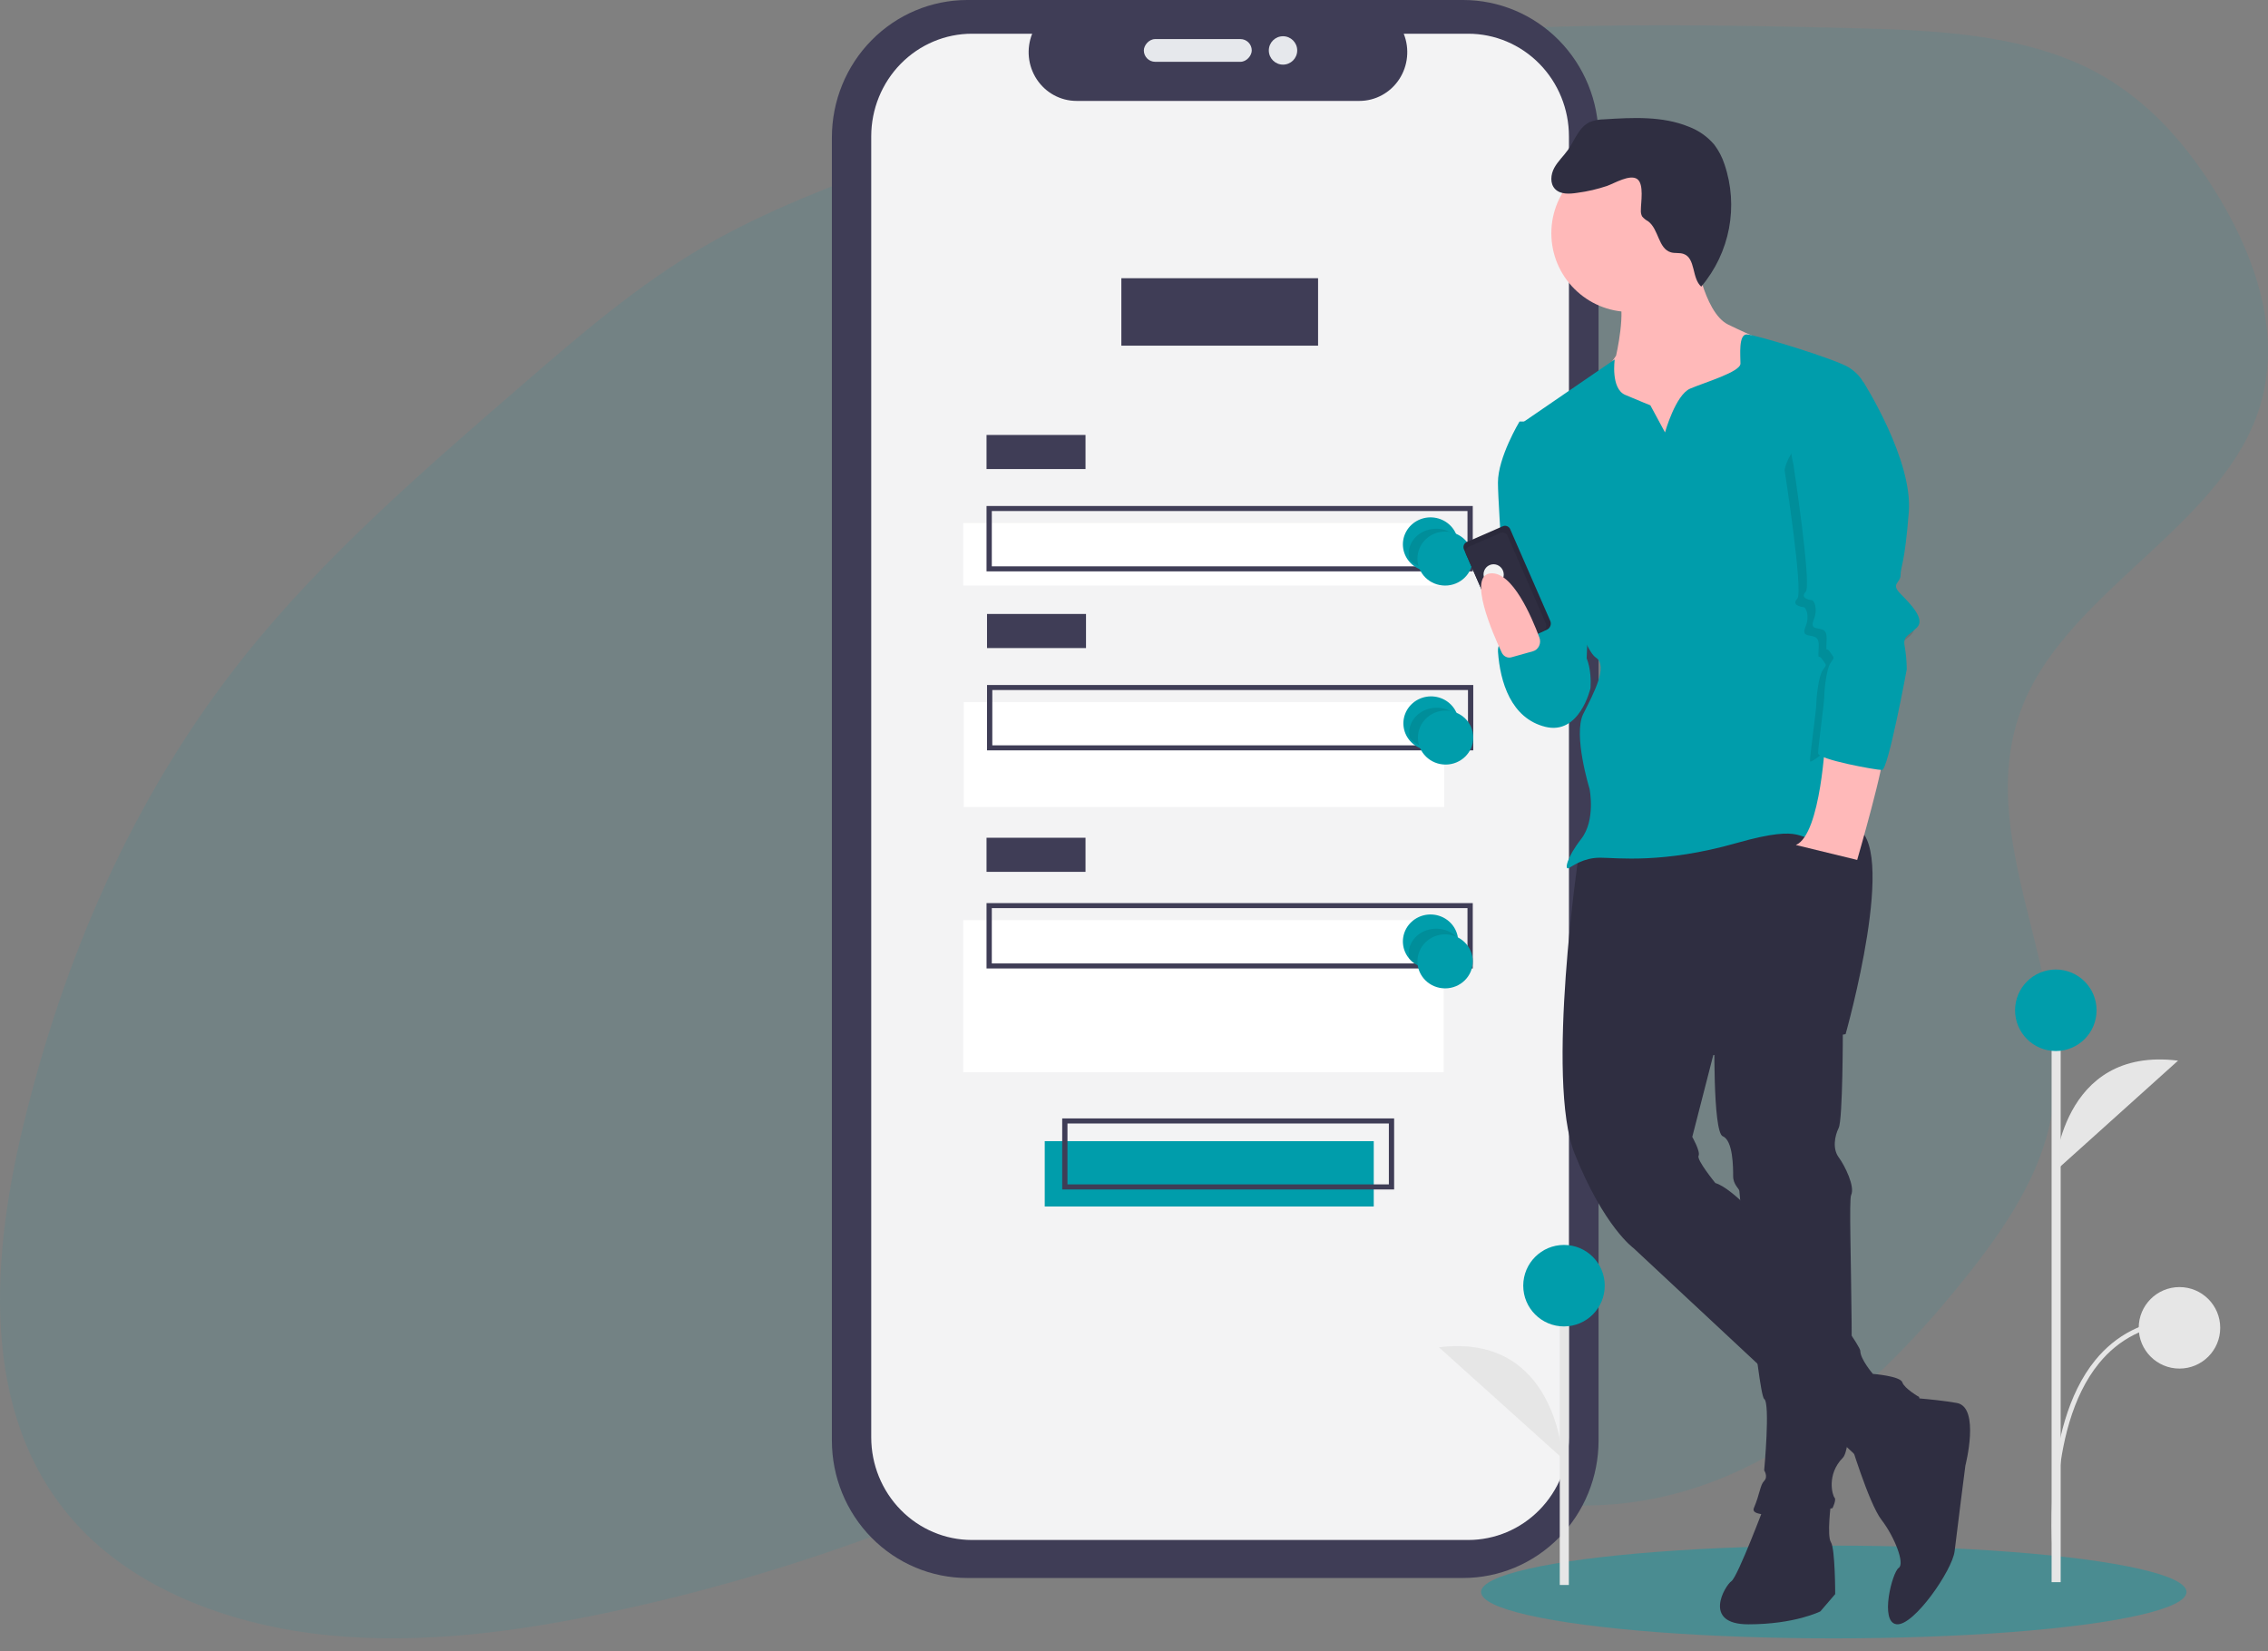 <svg xmlns="http://www.w3.org/2000/svg" width="250" height="182" viewBox="0 0 250 182">
    <rect x="0" y="0" width="250" height="182" fill="#808080" stroke="none"/>
    <g fill="none" fill-rule="evenodd">
        <path fill="#009DAB" fill-rule="nonzero" d="M122.075 161.285c-8.95 1.204-17.323 4.903-25.772 8.03-9.397 3.462-18.984 6.24-28.7 8.32-10.35 2.22-21.021 3.666-31.399 2.631-10.377-1.034-20.503-4.754-27.121-11.556-11.214-11.538-10.267-29.027-6.564-44.441C6.914 105.98 14.513 87.902 26.95 72.326c8.84-11.072 19.933-20.657 30.928-30.171 6.216-5.37 12.489-10.776 19.749-14.997 6.753-3.922 14.21-6.735 21.615-9.507 7.906-2.963 15.831-5.943 23.995-8.208 26.055-7.23 53.484-7.004 80.304-6.36 9.438.223 19.304.592 27.222 4.727 6.17 3.233 10.567 8.47 13.899 14.054 4.359 7.317 7.11 16.048 4.015 24.207-4.563 12.037-20.203 19.127-25.41 30.98-6.671 15.21 6.288 31.286 2.62 47.118-1.524 6.587-5.825 12.54-10.384 18.092-10.872 13.238-25.323 25.296-44.745 23.534-16.444-1.487-31.442-6.832-48.684-4.51z" opacity=".1"/>
        <g>
            <path fill="#3F3D56" fill-rule="nonzero" d="M85.453 41.337h-.942V15.154c0-4.019-1.573-7.874-4.372-10.715C77.339 1.597 73.54 0 69.582 0H14.93C10.97 0 7.173 1.597 4.373 4.439 1.573 7.28 0 11.135 0 15.154v143.643c0 4.02 1.573 7.874 4.373 10.716 2.8 2.842 6.597 4.438 10.557 4.438h54.652c3.96 0 7.757-1.596 10.557-4.438 2.8-2.842 4.372-6.697 4.372-10.716V59.975h.942V41.337z" transform="translate(91.698)"/>
            <g fill="#E6E8EC" fill-rule="nonzero" transform="translate(91.698) matrix(1 0 0 -1 34.387 7.125)">
                <rect width="11.896" height="2.505" y=".313" rx="1.252" transform="rotate(180 5.948 1.565)"/>
                <circle cx="15.339" cy="1.565" r="1.565" transform="rotate(180 15.34 1.565)"/>
            </g>
            <path fill="#F3F3F4" d="M63.034 3.717c.664 1.658.474 3.544-.506 5.03-.98 1.485-2.622 2.377-4.379 2.377H26.964c-1.757 0-3.399-.892-4.379-2.378-.98-1.485-1.17-3.37-.506-5.029h-6.637c-2.945 0-5.77 1.193-7.852 3.315-2.083 2.122-3.253 5-3.253 8v143.414c0 3.001 1.17 5.88 3.253 8.002 2.082 2.122 4.907 3.314 7.852 3.314H70.14c2.945 0 5.77-1.192 7.852-3.314 2.083-2.122 3.253-5 3.253-8.002V15.033c0-3.001-1.17-5.88-3.253-8.001-2.083-2.122-4.907-3.315-7.852-3.315h-7.106z" transform="translate(91.698)"/>
        </g>
        <g fill-rule="nonzero">
            <g>
                <path fill="#009DAB" d="M0 2.506H36.267V9.711H0z" transform="translate(105.948 30.67) translate(9.212 92.62)"/>
                <path fill="#3F3D56" d="M38.514 7.832H1.926V0h36.588v7.832zm-36.008-.56h35.427V.56H2.506v6.713z" transform="translate(105.948 30.67) translate(9.212 92.62)"/>
            </g>
            <g>
                <g transform="translate(105.948 30.67) translate(.228 17.278) translate(.055 27.564)">
                    <path fill="#FFF" d="M0 1.88H52.957V13.453H0z"/>
                    <path fill="#3F3D56" d="M56.166 7.205H2.568V0h53.598v7.205zM3.15 6.651h52.434V.554H3.15v6.097z"/>
                    <path fill="#009DAB" d="M54.561 4.23c0 1.254-.807 2.375-2.016 2.8-1.21.424-2.563.062-3.382-.905l-.003-.003c-.798-.945-.922-2.27-.312-3.34.61-1.07 1.829-1.666 3.072-1.502 1.243.164 2.256 1.054 2.553 2.244v.002h.003c.056.23.085.467.085.703z"/>
                    <path fill="#000" d="M54.561 4.15c0 1.157-.802 2.189-2.005 2.58-1.203.391-2.548.058-3.363-.833l-.003-.003c-.056-.212-.084-.429-.085-.647 0-1.156.803-2.188 2.006-2.579 1.203-.391 2.548-.058 3.362.833l.001.002.002.001c.056.212.085.429.085.647z" opacity=".1"/>
                    <ellipse cx="53.117" cy="5.795" fill="#009DAB" rx="3.049" ry="2.976"/>
                </g>
                <path fill="#3F3D56" d="M2.622 19.733H13.534V23.492H2.622z" transform="translate(105.948 30.67) translate(.228 17.278)"/>
                <g transform="translate(105.948 30.67) translate(.228 17.278) translate(0 7.832)">
                    <path fill="#FFF" d="M0 1.88H52.957V8.772H0z"/>
                    <path fill="#3F3D56" d="M56.166 7.205H2.568V0h53.598v7.205zM3.15 6.651h52.434V.554H3.15v6.097z"/>
                    <path fill="#009DAB" d="M54.561 4.23c0 1.254-.807 2.375-2.016 2.8-1.21.424-2.563.062-3.382-.905l-.003-.003c-.798-.945-.922-2.27-.312-3.34.61-1.07 1.829-1.666 3.072-1.502 1.243.164 2.256 1.054 2.553 2.244v.002h.003c.056.23.085.467.085.703z"/>
                    <path fill="#000" d="M54.561 4.15c0 1.157-.802 2.189-2.005 2.58-1.203.391-2.548.058-3.363-.833l-.003-.003c-.056-.212-.084-.429-.085-.647 0-1.156.803-2.188 2.006-2.579 1.203-.391 2.548-.058 3.362.833l.001.002.002.001c.056.212.085.429.085.647z" opacity=".1"/>
                    <ellipse cx="53.117" cy="5.795" fill="#009DAB" rx="3.049" ry="2.976"/>
                </g>
                <path fill="#3F3D56" d="M2.568 0H13.48V3.759H2.568z" transform="translate(105.948 30.67) translate(.228 17.278)"/>
                <g transform="translate(105.948 30.67) translate(.228 17.278) translate(0 51.607)">
                    <path fill="#FFF" d="M0 1.88H52.957V18.649H0z"/>
                    <path fill="#3F3D56" d="M56.166 7.205H2.568V0h53.598v7.205zM3.15 6.651h52.434V.554H3.15v6.097z"/>
                    <path fill="#009DAB" d="M54.561 4.23c0 1.254-.807 2.375-2.016 2.8-1.21.424-2.563.062-3.382-.905l-.003-.003c-.798-.945-.922-2.27-.312-3.34.61-1.07 1.829-1.666 3.072-1.502 1.243.164 2.256 1.054 2.553 2.244v.002h.003c.056.23.085.467.085.703z"/>
                    <path fill="#000" d="M54.561 4.464c0 1.156-.802 2.188-2.005 2.58-1.203.39-2.548.057-3.363-.834l-.003-.003c-.056-.212-.084-.429-.085-.646 0-1.157.803-2.188 2.006-2.58 1.203-.39 2.548-.058 3.362.834l.001.001.002.001c.056.212.085.43.085.647z" opacity=".1"/>
                    <ellipse cx="53.117" cy="6.422" fill="#009DAB" rx="3.049" ry="2.976"/>
                </g>
                <path fill="#3F3D56" d="M2.568 44.402H13.48V48.161H2.568z" transform="translate(105.948 30.67) translate(.228 17.278)"/>
            </g>
            <path fill="#3F3D56" d="M17.658 0H39.343V7.435H17.658z" transform="translate(105.948 30.67)"/>
        </g>
        <g fill-rule="nonzero" transform="translate(158.612 13.011)">
            <ellipse cx="43.525" cy="162.485" fill="#009DAB" fill-opacity=".419" rx="38.879" ry="5.112"/>
            <path fill="#2F2E41" d="M45.23 145.557s2.133 7.135 3.555 8.976c1.422 1.841 2.607 4.833 1.896 5.294-.71.46-2.133 5.984-.237 6.214 1.897.23 6.164-5.984 6.4-8.056.238-2.07 1.186-9.436 1.186-9.436s1.66-6.444-.948-6.904c-2.608-.46-6.638-.69-6.638-.69l-5.215 4.602zM35.977 152.726s-3.035 8.088-3.736 8.564c-.7.475-3.268 4.757 1.868 4.757s7.937-1.427 7.937-1.427l1.634-1.903s0-4.996-.467-5.71c-.466-.713 0-4.28 0-4.28h-7.236z"/>
            <path fill="#2F2E41" d="M15.423 81.106s-3.704 24.97-.463 33.061c3.242 8.092 6.483 10.404 6.483 10.404l24.54 22.889s7.64-3.93 6.946-6.474c0 0-1.62-.925-1.852-1.618-.231-.694-3.241-.925-3.241-.925s-1.39-1.618-1.39-2.543-12.038-17.34-15.974-18.496c0 0-2.084-2.543-1.852-3.005.231-.463-.695-2.081-.695-2.081l2.316-9.017 14.585-2.312s6.02-21.27.926-22.888c-5.093-1.619-30.329 3.005-30.329 3.005z"/>
            <path fill="#2F2E41" d="M44.066 96.964l.456 3.706s0 9.727-.456 10.654c-.457.926-.685 2.316 0 3.242.684.927 1.825 3.243 1.368 4.17-.456.926.913 27.097-.912 28.95-1.825 1.853-1.14 4.17-.913 4.4.228.232-.228 1.159-.228 1.159s-9.353 1.621-8.669 0c.685-1.622.685-2.548 1.141-3.011.456-.463 0-1.158 0-1.158s.684-7.412 0-7.875c-.684-.463-2.738-22.697-2.738-22.929 0-.232-.684-.695-.684-1.621 0-.927 0-3.938-1.14-4.4-1.141-.464-.913-11.813-.913-11.813l13.688-3.474z"/>
            <path fill="#FFB9B9" d="M28.158 14.56s.933 6.844 3.732 8.212c2.8 1.369 4.665 2.053 4.665 2.053l-2.332 7.985-.933 6.843H22.56l-5.831-4.562 1.866-7.528.933-1.369s1.166-5.018.233-6.615c-.933-1.597 8.397-5.019 8.397-5.019z"/>
            <path fill="#009DAB" d="M23.305 31.668l1.616 2.988s1.155-4.137 2.772-4.827c1.617-.69 5.544-1.838 5.544-2.758 0-.919-.231-3.217.693-3.217.924 0 9.932 2.758 11.318 3.677 1.385.92 1.616 1.839 1.616 1.839l-2.54 26.43s3.695 12.41 2.54 17.236c-1.154 4.826-2.078 5.516-4.85 6.205-2.772.69-1.155-1.608-9.24.69-8.084 2.298-13.165 1.609-15.013 1.609-1.848 0-3.003.919-3.465 1.149-.462.23-.23-1.15 1.386-3.218 1.617-2.068.924-5.516.924-5.516s-1.848-5.975-.693-8.273c1.155-2.298 2.772-5.286 1.386-6.205-1.386-.92-3.234-7.814-3.234-7.814L8.984 33.736l10.394-7.124s-.462 3.217 1.155 3.907 2.772 1.149 2.772 1.149z"/>
            <path fill="#009DAB" d="M10.31 33.457H8.883s-2.377 3.94-2.377 6.722c0 2.781 1.188 18.543 1.188 18.543l6.895 6.953 1.664-5.33.476-11.822-6.42-15.066z"/>
            <path fill="#009DAB" d="M14.095 57.673s-7.821-2.123-7.584 1.18c.237 3.302 1.422 7.313 5.214 8.257 3.792.943 4.977-4.247 4.977-4.247s.474-4.718-2.607-5.19z"/>
            <path fill="#FFB9B9" d="M42.607 68.154s-.466 10.81-3.264 11.985l6.76 1.645s3.264-11.28 2.798-11.75c-.466-.47-6.294-1.88-6.294-1.88z"/>
            <path fill="#2F2E41" d="M3.07 46.739l3.975-1.736c.31-.135.67.006.805.315l4.419 10.113c.165.377-.008.817-.385.982L8.157 58.04c-.378.165-.818-.007-.983-.385L2.755 47.543c-.065-.149-.068-.317-.009-.468.06-.15.176-.272.324-.336z"/>
            <path fill="#000" d="M3.07 46.739l3.975-1.736c.31-.135.67.006.805.315l4.419 10.113c.165.377-.008.817-.385.982L8.157 58.04c-.378.165-.818-.007-.983-.385L2.755 47.543c-.065-.149-.068-.317-.009-.468.06-.15.176-.272.324-.336z" opacity=".1"/>
            <path fill="#2F2E41" d="M3.296 47.255L6.76 45.74c.31-.135.67.006.805.315l4.193 9.597c.165.378-.007.817-.385.982L8.157 58.04c-.378.165-.818-.007-.983-.385L2.981 48.06c-.135-.31.006-.67.315-.804z"/>
            <ellipse cx="6.032" cy="50.316" fill="#F2F2F2" rx="1.112" ry="1.127" transform="rotate(-23.598 6.032 50.316)"/>
            <path fill="#000" d="M44.509 31.948l1.514-2.208s5.59 8.601 5.124 14.413c-.466 5.812-.932 6.044-.932 6.974 0 .93-1.164.93 0 2.092 1.165 1.162 2.795 2.79 1.863 3.72-.931.93-1.63.93-1.397 2.092.149.844.227 1.7.233 2.557 0 0-1.98 3.836-2.679 3.836-.698 0-7.336 6.16-7.336 5.463 0-.698.699-5.58.699-6.277 0-.697.233-3.022.698-3.72.466-.697.466-.464 0-1.162-.465-.697-.465 0-.465-.697 0-.698.232-1.627-.466-1.86-.699-.232-1.398 0-.932-1.162.466-1.163 0-2.092-.233-2.092s-1.397-.233-.698-.93c.698-.698-1.398-14.18-1.398-14.18s.35-3.372 6.405-6.859z" opacity=".1"/>
            <path fill="#009DAB" d="M42.93 27.261l3.865 1.85s5.455 8.552 5 14.33c-.454 5.779-.909 6.01-.909 6.934 0 .925-1.136.925 0 2.08 1.137 1.156 2.728 2.774 1.819 3.699-.91.924-1.592.924-1.364 2.08.145.84.221 1.69.227 2.542 0 0-2.046 11.095-2.728 11.095-.682 0-7.046-1.156-7.046-1.849 0-.693.682-5.547.682-6.24 0-.694.227-3.006.682-3.699.454-.693.454-.462 0-1.156-.455-.693-.455 0-.455-.693s.227-1.618-.455-1.85c-.682-.23-1.363 0-.909-1.155.455-1.156 0-2.08-.227-2.08s-1.364-.231-.682-.925c.682-.693-1.364-14.099-1.364-14.099s-2.046-7.396 3.864-10.864z"/>
            <path fill="#FFB9B9" d="M7.995 59.446c-.426.12-.873-.094-1.07-.514-1.022-2.173-3.788-8.545-1.21-8.741 2.38-.181 4.498 4.756 5.363 7.088.112.3.097.636-.04.923-.136.288-.382.5-.675.581l-2.368.663z"/>
            <circle cx="21.066" cy="12.701" r="8.674" fill="#FFB9B9"/>
            <path fill="#2F2E41" d="M18.574 7.47c-1.078.367-2.19.627-3.322.775-.85.13-1.846.198-2.444-.415-.587-.6-.492-1.604-.092-2.34.4-.735 1.042-1.312 1.523-2 .756-1.08 1.203-2.512 2.413-3.057.501-.19 1.033-.288 1.57-.29 3.14-.197 6.408-.376 9.315.812 1.093.411 2.06 1.092 2.812 1.978.492.652.872 1.38 1.124 2.154 1.58 4.634.61 9.746-2.559 13.5-1.06-.943-.599-3.124-1.94-3.605-.44-.158-.936-.048-1.387-.173-1.416-.393-1.345-2.556-2.524-3.425-.257-.137-.485-.322-.671-.546-.104-.214-.149-.45-.13-.687-.01-.81.376-2.87-.406-3.425-.796-.565-2.517.47-3.282.743z"/>
            <path fill="#E6E6E6" d="M13.63 147.77S12.998 133.896 0 135.508M67.844 116.171s.634-13.874 13.63-12.261M67.712 158.922c-.016-.144-1.542-14.434 4.638-21.996 2.28-2.792 5.337-4.355 9.083-4.646l.042.539c-3.596.28-6.528 1.777-8.712 4.45-6.036 7.384-4.536 21.45-4.52 21.592l-.53.06z"/>
            <path fill="#E6E6E6" d="M13.321 132.28H14.321V161.71H13.321zM67.534 102.54H68.534V161.4H67.534z"/>
            <circle cx="13.786" cy="128.717" r="4.492" fill="#009DAB"/>
            <circle cx="67.999" cy="98.358" r="4.492" fill="#009DAB"/>
            <circle cx="81.629" cy="133.364" r="4.492" fill="#E6E6E6"/>
        </g>
    </g>
</svg>
